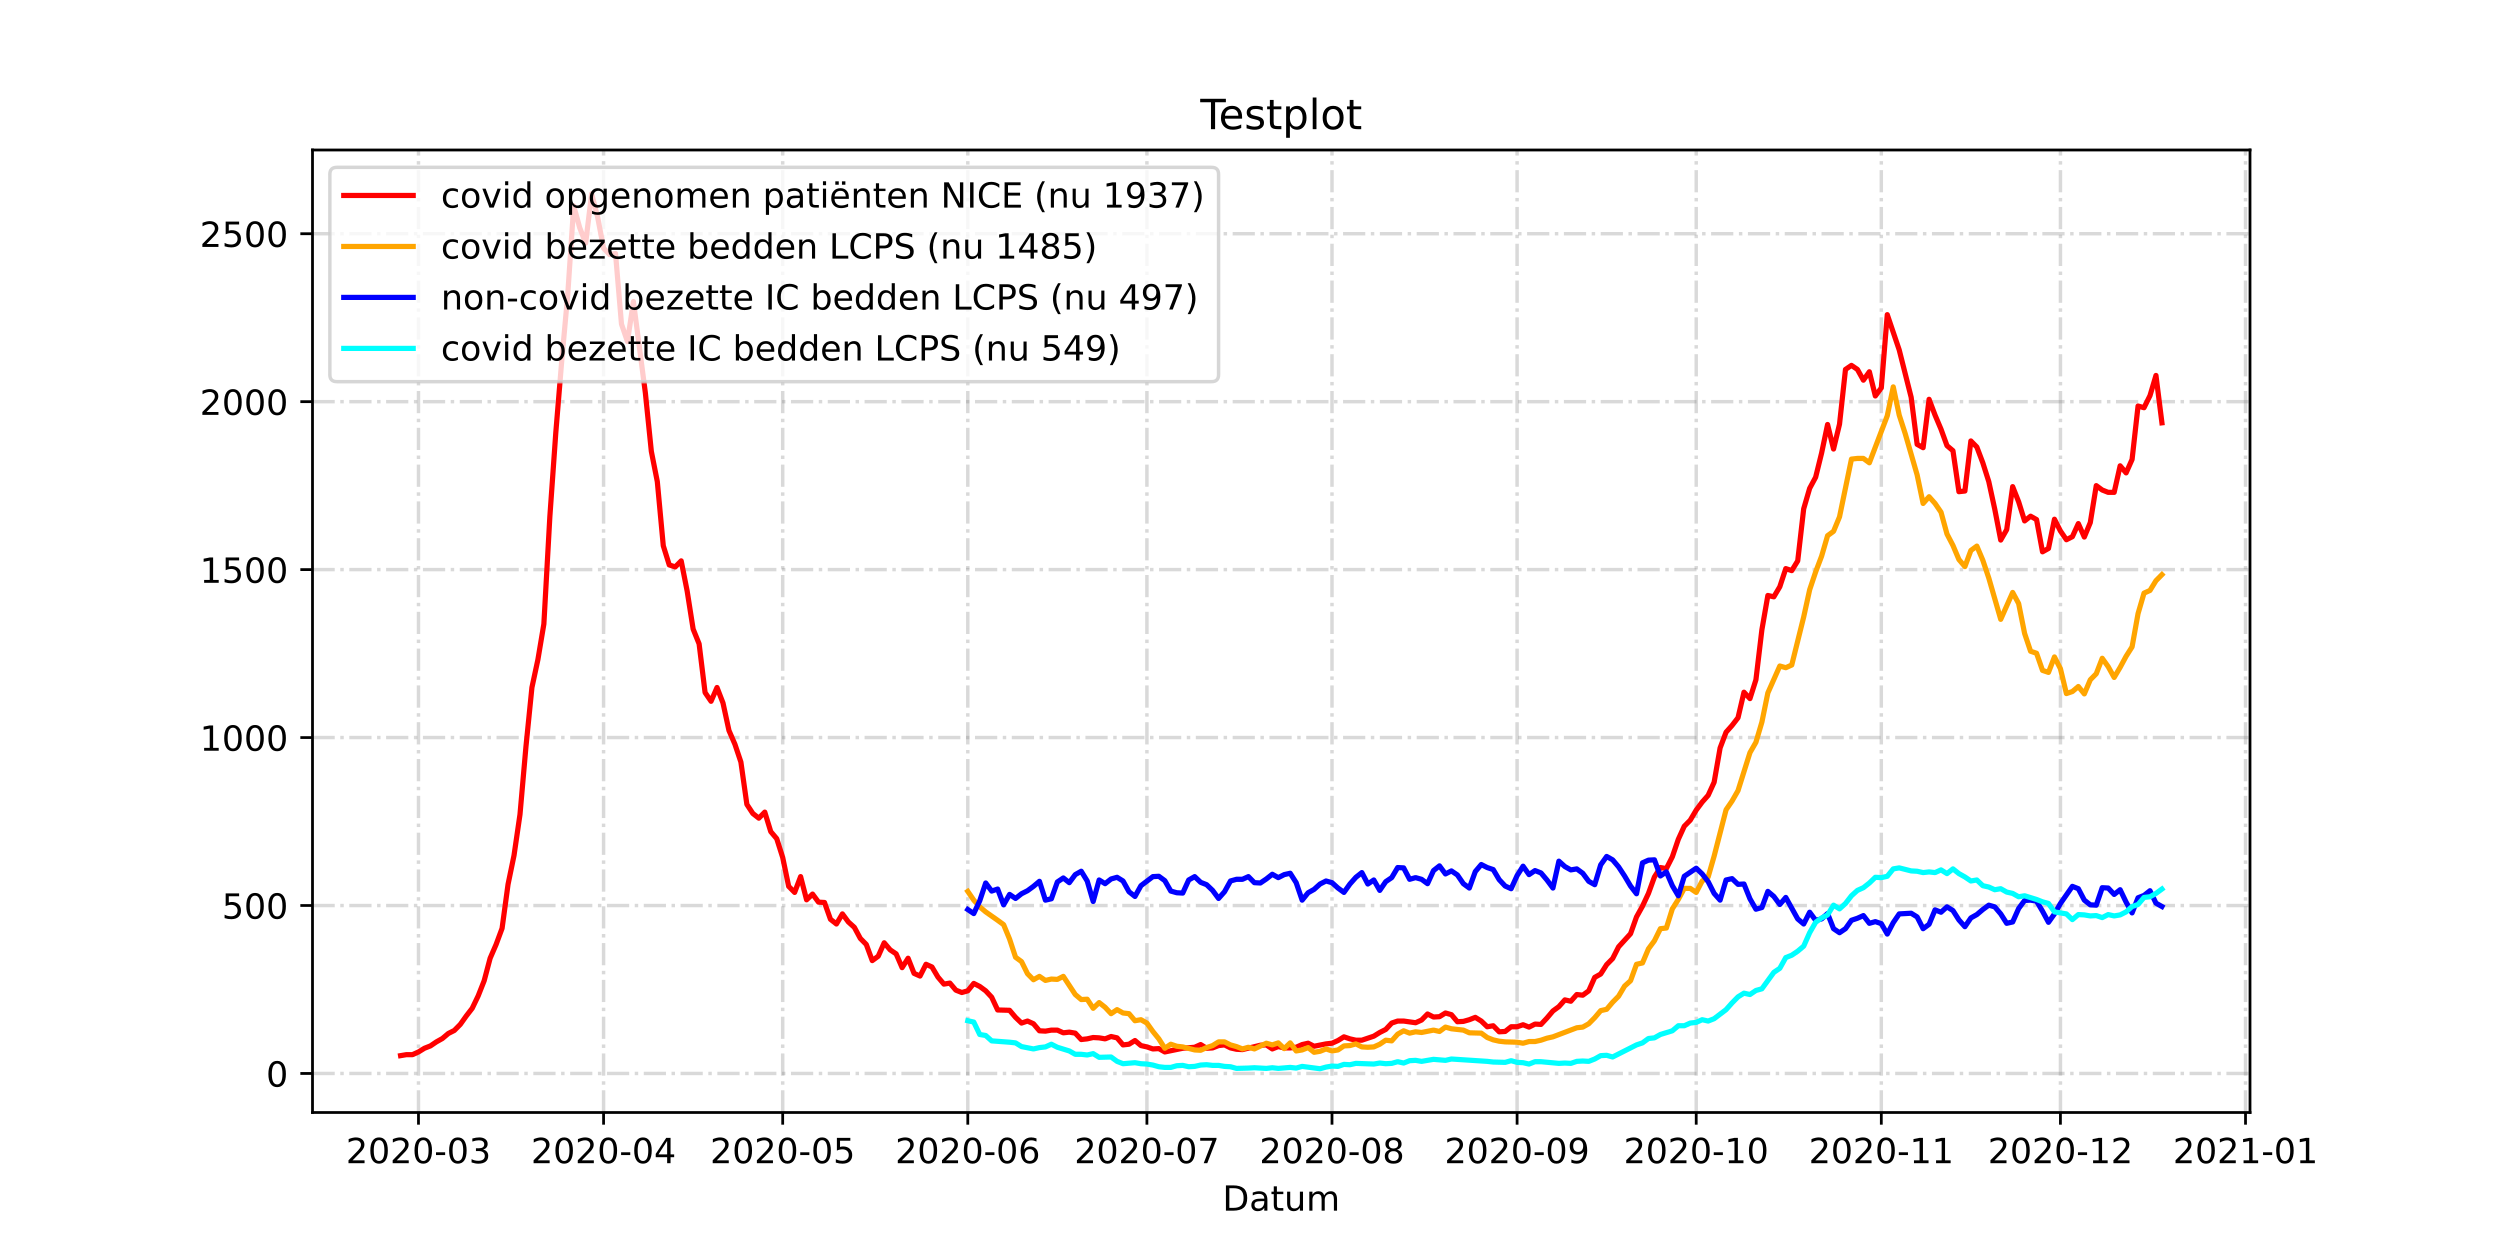 <?xml version="1.0" encoding="utf-8" standalone="no"?>
<!DOCTYPE svg PUBLIC "-//W3C//DTD SVG 1.1//EN"
  "http://www.w3.org/Graphics/SVG/1.1/DTD/svg11.dtd">
<!-- Created with matplotlib (https://matplotlib.org/) -->
<svg height="360pt" version="1.1" viewBox="0 0 720 360" width="720pt" xmlns="http://www.w3.org/2000/svg" xmlns:xlink="http://www.w3.org/1999/xlink">
 <defs>
  <style type="text/css">*{stroke-linecap:butt;stroke-linejoin:round;}</style>
 </defs>
 <g id="figure_1">
  <g id="patch_1">
   <path d="M 0 360 
L 720 360 
L 720 0 
L 0 0 
z
" style="fill:#ffffff;"/>
  </g>
  <g id="axes_1">
   <g id="patch_2">
    <path d="M 90 320.4 
L 648 320.4 
L 648 43.2 
L 90 43.2 
z
" style="fill:#ffffff;"/>
   </g>
   <g id="matplotlib.axis_1">
    <g id="xtick_1">
     <g id="line2d_1">
      <path clip-path="url(#pa14f0cd86a)" d="M 120.522 320.4 
L 120.522 43.2 
" style="fill:none;stroke:#808080;stroke-dasharray:6.4,1.6,1,1.6;stroke-dashoffset:0;stroke-opacity:0.3;"/>
     </g>
     <g id="line2d_2">
      <defs>
       <path d="M 0 0 
L 0 3.5 
" id="mc6bd5aac4c" style="stroke:#000000;stroke-width:0.8;"/>
      </defs>
      <g>
       <use style="stroke:#000000;stroke-width:0.8;" x="120.522" xlink:href="#mc6bd5aac4c" y="320.4"/>
      </g>
     </g>
     <g id="text_1">
      <!-- 2020-03 -->
      <g transform="translate(99.631 334.998)scale(0.1 -0.1)">
       <defs>
        <path d="M 19.188 8.297 
L 53.609 8.297 
L 53.609 0 
L 7.328 0 
L 7.328 8.297 
Q 12.938 14.109 22.625 23.891 
Q 32.328 33.688 34.812 36.531 
Q 39.547 41.844 41.422 45.531 
Q 43.312 49.219 43.312 52.781 
Q 43.312 58.594 39.234 62.25 
Q 35.156 65.922 28.609 65.922 
Q 23.969 65.922 18.812 64.312 
Q 13.672 62.703 7.812 59.422 
L 7.812 69.391 
Q 13.766 71.781 18.938 73 
Q 24.125 74.219 28.422 74.219 
Q 39.75 74.219 46.484 68.547 
Q 53.219 62.891 53.219 53.422 
Q 53.219 48.922 51.531 44.891 
Q 49.859 40.875 45.406 35.406 
Q 44.188 33.984 37.641 27.219 
Q 31.109 20.453 19.188 8.297 
z
" id="DejaVuSans-50"/>
        <path d="M 31.781 66.406 
Q 24.172 66.406 20.328 58.906 
Q 16.5 51.422 16.5 36.375 
Q 16.5 21.391 20.328 13.891 
Q 24.172 6.391 31.781 6.391 
Q 39.453 6.391 43.281 13.891 
Q 47.125 21.391 47.125 36.375 
Q 47.125 51.422 43.281 58.906 
Q 39.453 66.406 31.781 66.406 
z
M 31.781 74.219 
Q 44.047 74.219 50.516 64.516 
Q 56.984 54.828 56.984 36.375 
Q 56.984 17.969 50.516 8.266 
Q 44.047 -1.422 31.781 -1.422 
Q 19.531 -1.422 13.062 8.266 
Q 6.594 17.969 6.594 36.375 
Q 6.594 54.828 13.062 64.516 
Q 19.531 74.219 31.781 74.219 
z
" id="DejaVuSans-48"/>
        <path d="M 4.891 31.391 
L 31.203 31.391 
L 31.203 23.391 
L 4.891 23.391 
z
" id="DejaVuSans-45"/>
        <path d="M 40.578 39.312 
Q 47.656 37.797 51.625 33 
Q 55.609 28.219 55.609 21.188 
Q 55.609 10.406 48.188 4.484 
Q 40.766 -1.422 27.094 -1.422 
Q 22.516 -1.422 17.656 -0.516 
Q 12.797 0.391 7.625 2.203 
L 7.625 11.719 
Q 11.719 9.328 16.594 8.109 
Q 21.484 6.891 26.812 6.891 
Q 36.078 6.891 40.938 10.547 
Q 45.797 14.203 45.797 21.188 
Q 45.797 27.641 41.281 31.266 
Q 36.766 34.906 28.719 34.906 
L 20.219 34.906 
L 20.219 43.016 
L 29.109 43.016 
Q 36.375 43.016 40.234 45.922 
Q 44.094 48.828 44.094 54.297 
Q 44.094 59.906 40.109 62.906 
Q 36.141 65.922 28.719 65.922 
Q 24.656 65.922 20.016 65.031 
Q 15.375 64.156 9.812 62.312 
L 9.812 71.094 
Q 15.438 72.656 20.344 73.438 
Q 25.25 74.219 29.594 74.219 
Q 40.828 74.219 47.359 69.109 
Q 53.906 64.016 53.906 55.328 
Q 53.906 49.266 50.438 45.094 
Q 46.969 40.922 40.578 39.312 
z
" id="DejaVuSans-51"/>
       </defs>
       <use xlink:href="#DejaVuSans-50"/>
       <use x="63.623" xlink:href="#DejaVuSans-48"/>
       <use x="127.246" xlink:href="#DejaVuSans-50"/>
       <use x="190.869" xlink:href="#DejaVuSans-48"/>
       <use x="254.492" xlink:href="#DejaVuSans-45"/>
       <use x="290.576" xlink:href="#DejaVuSans-48"/>
       <use x="354.199" xlink:href="#DejaVuSans-51"/>
      </g>
     </g>
    </g>
    <g id="xtick_2">
     <g id="line2d_3">
      <path clip-path="url(#pa14f0cd86a)" d="M 173.829 320.4 
L 173.829 43.2 
" style="fill:none;stroke:#808080;stroke-dasharray:6.4,1.6,1,1.6;stroke-dashoffset:0;stroke-opacity:0.3;"/>
     </g>
     <g id="line2d_4">
      <g>
       <use style="stroke:#000000;stroke-width:0.8;" x="173.829" xlink:href="#mc6bd5aac4c" y="320.4"/>
      </g>
     </g>
     <g id="text_2">
      <!-- 2020-04 -->
      <g transform="translate(152.938 334.998)scale(0.1 -0.1)">
       <defs>
        <path d="M 37.797 64.312 
L 12.891 25.391 
L 37.797 25.391 
z
M 35.203 72.906 
L 47.609 72.906 
L 47.609 25.391 
L 58.016 25.391 
L 58.016 17.188 
L 47.609 17.188 
L 47.609 0 
L 37.797 0 
L 37.797 17.188 
L 4.891 17.188 
L 4.891 26.703 
z
" id="DejaVuSans-52"/>
       </defs>
       <use xlink:href="#DejaVuSans-50"/>
       <use x="63.623" xlink:href="#DejaVuSans-48"/>
       <use x="127.246" xlink:href="#DejaVuSans-50"/>
       <use x="190.869" xlink:href="#DejaVuSans-48"/>
       <use x="254.492" xlink:href="#DejaVuSans-45"/>
       <use x="290.576" xlink:href="#DejaVuSans-48"/>
       <use x="354.199" xlink:href="#DejaVuSans-52"/>
      </g>
     </g>
    </g>
    <g id="xtick_3">
     <g id="line2d_5">
      <path clip-path="url(#pa14f0cd86a)" d="M 225.416 320.4 
L 225.416 43.2 
" style="fill:none;stroke:#808080;stroke-dasharray:6.4,1.6,1,1.6;stroke-dashoffset:0;stroke-opacity:0.3;"/>
     </g>
     <g id="line2d_6">
      <g>
       <use style="stroke:#000000;stroke-width:0.8;" x="225.416" xlink:href="#mc6bd5aac4c" y="320.4"/>
      </g>
     </g>
     <g id="text_3">
      <!-- 2020-05 -->
      <g transform="translate(204.525 334.998)scale(0.1 -0.1)">
       <defs>
        <path d="M 10.797 72.906 
L 49.516 72.906 
L 49.516 64.594 
L 19.828 64.594 
L 19.828 46.734 
Q 21.969 47.469 24.109 47.828 
Q 26.266 48.188 28.422 48.188 
Q 40.625 48.188 47.75 41.5 
Q 54.891 34.812 54.891 23.391 
Q 54.891 11.625 47.562 5.094 
Q 40.234 -1.422 26.906 -1.422 
Q 22.312 -1.422 17.547 -0.641 
Q 12.797 0.141 7.719 1.703 
L 7.719 11.625 
Q 12.109 9.234 16.797 8.062 
Q 21.484 6.891 26.703 6.891 
Q 35.156 6.891 40.078 11.328 
Q 45.016 15.766 45.016 23.391 
Q 45.016 31 40.078 35.438 
Q 35.156 39.891 26.703 39.891 
Q 22.75 39.891 18.812 39.016 
Q 14.891 38.141 10.797 36.281 
z
" id="DejaVuSans-53"/>
       </defs>
       <use xlink:href="#DejaVuSans-50"/>
       <use x="63.623" xlink:href="#DejaVuSans-48"/>
       <use x="127.246" xlink:href="#DejaVuSans-50"/>
       <use x="190.869" xlink:href="#DejaVuSans-48"/>
       <use x="254.492" xlink:href="#DejaVuSans-45"/>
       <use x="290.576" xlink:href="#DejaVuSans-48"/>
       <use x="354.199" xlink:href="#DejaVuSans-53"/>
      </g>
     </g>
    </g>
    <g id="xtick_4">
     <g id="line2d_7">
      <path clip-path="url(#pa14f0cd86a)" d="M 278.723 320.4 
L 278.723 43.2 
" style="fill:none;stroke:#808080;stroke-dasharray:6.4,1.6,1,1.6;stroke-dashoffset:0;stroke-opacity:0.3;"/>
     </g>
     <g id="line2d_8">
      <g>
       <use style="stroke:#000000;stroke-width:0.8;" x="278.723" xlink:href="#mc6bd5aac4c" y="320.4"/>
      </g>
     </g>
     <g id="text_4">
      <!-- 2020-06 -->
      <g transform="translate(257.831 334.998)scale(0.1 -0.1)">
       <defs>
        <path d="M 33.016 40.375 
Q 26.375 40.375 22.484 35.828 
Q 18.609 31.297 18.609 23.391 
Q 18.609 15.531 22.484 10.953 
Q 26.375 6.391 33.016 6.391 
Q 39.656 6.391 43.531 10.953 
Q 47.406 15.531 47.406 23.391 
Q 47.406 31.297 43.531 35.828 
Q 39.656 40.375 33.016 40.375 
z
M 52.594 71.297 
L 52.594 62.312 
Q 48.875 64.062 45.094 64.984 
Q 41.312 65.922 37.594 65.922 
Q 27.828 65.922 22.672 59.328 
Q 17.531 52.734 16.797 39.406 
Q 19.672 43.656 24.016 45.922 
Q 28.375 48.188 33.594 48.188 
Q 44.578 48.188 50.953 41.516 
Q 57.328 34.859 57.328 23.391 
Q 57.328 12.156 50.688 5.359 
Q 44.047 -1.422 33.016 -1.422 
Q 20.359 -1.422 13.672 8.266 
Q 6.984 17.969 6.984 36.375 
Q 6.984 53.656 15.188 63.938 
Q 23.391 74.219 37.203 74.219 
Q 40.922 74.219 44.703 73.484 
Q 48.484 72.75 52.594 71.297 
z
" id="DejaVuSans-54"/>
       </defs>
       <use xlink:href="#DejaVuSans-50"/>
       <use x="63.623" xlink:href="#DejaVuSans-48"/>
       <use x="127.246" xlink:href="#DejaVuSans-50"/>
       <use x="190.869" xlink:href="#DejaVuSans-48"/>
       <use x="254.492" xlink:href="#DejaVuSans-45"/>
       <use x="290.576" xlink:href="#DejaVuSans-48"/>
       <use x="354.199" xlink:href="#DejaVuSans-54"/>
      </g>
     </g>
    </g>
    <g id="xtick_5">
     <g id="line2d_9">
      <path clip-path="url(#pa14f0cd86a)" d="M 330.31 320.4 
L 330.31 43.2 
" style="fill:none;stroke:#808080;stroke-dasharray:6.4,1.6,1,1.6;stroke-dashoffset:0;stroke-opacity:0.3;"/>
     </g>
     <g id="line2d_10">
      <g>
       <use style="stroke:#000000;stroke-width:0.8;" x="330.31" xlink:href="#mc6bd5aac4c" y="320.4"/>
      </g>
     </g>
     <g id="text_5">
      <!-- 2020-07 -->
      <g transform="translate(309.418 334.998)scale(0.1 -0.1)">
       <defs>
        <path d="M 8.203 72.906 
L 55.078 72.906 
L 55.078 68.703 
L 28.609 0 
L 18.312 0 
L 43.219 64.594 
L 8.203 64.594 
z
" id="DejaVuSans-55"/>
       </defs>
       <use xlink:href="#DejaVuSans-50"/>
       <use x="63.623" xlink:href="#DejaVuSans-48"/>
       <use x="127.246" xlink:href="#DejaVuSans-50"/>
       <use x="190.869" xlink:href="#DejaVuSans-48"/>
       <use x="254.492" xlink:href="#DejaVuSans-45"/>
       <use x="290.576" xlink:href="#DejaVuSans-48"/>
       <use x="354.199" xlink:href="#DejaVuSans-55"/>
      </g>
     </g>
    </g>
    <g id="xtick_6">
     <g id="line2d_11">
      <path clip-path="url(#pa14f0cd86a)" d="M 383.616 320.4 
L 383.616 43.2 
" style="fill:none;stroke:#808080;stroke-dasharray:6.4,1.6,1,1.6;stroke-dashoffset:0;stroke-opacity:0.3;"/>
     </g>
     <g id="line2d_12">
      <g>
       <use style="stroke:#000000;stroke-width:0.8;" x="383.616" xlink:href="#mc6bd5aac4c" y="320.4"/>
      </g>
     </g>
     <g id="text_6">
      <!-- 2020-08 -->
      <g transform="translate(362.725 334.998)scale(0.1 -0.1)">
       <defs>
        <path d="M 31.781 34.625 
Q 24.75 34.625 20.719 30.859 
Q 16.703 27.094 16.703 20.516 
Q 16.703 13.922 20.719 10.156 
Q 24.75 6.391 31.781 6.391 
Q 38.812 6.391 42.859 10.172 
Q 46.922 13.969 46.922 20.516 
Q 46.922 27.094 42.891 30.859 
Q 38.875 34.625 31.781 34.625 
z
M 21.922 38.812 
Q 15.578 40.375 12.031 44.719 
Q 8.5 49.078 8.5 55.328 
Q 8.5 64.062 14.719 69.141 
Q 20.953 74.219 31.781 74.219 
Q 42.672 74.219 48.875 69.141 
Q 55.078 64.062 55.078 55.328 
Q 55.078 49.078 51.531 44.719 
Q 48 40.375 41.703 38.812 
Q 48.828 37.156 52.797 32.312 
Q 56.781 27.484 56.781 20.516 
Q 56.781 9.906 50.312 4.234 
Q 43.844 -1.422 31.781 -1.422 
Q 19.734 -1.422 13.25 4.234 
Q 6.781 9.906 6.781 20.516 
Q 6.781 27.484 10.781 32.312 
Q 14.797 37.156 21.922 38.812 
z
M 18.312 54.391 
Q 18.312 48.734 21.844 45.562 
Q 25.391 42.391 31.781 42.391 
Q 38.141 42.391 41.719 45.562 
Q 45.312 48.734 45.312 54.391 
Q 45.312 60.062 41.719 63.234 
Q 38.141 66.406 31.781 66.406 
Q 25.391 66.406 21.844 63.234 
Q 18.312 60.062 18.312 54.391 
z
" id="DejaVuSans-56"/>
       </defs>
       <use xlink:href="#DejaVuSans-50"/>
       <use x="63.623" xlink:href="#DejaVuSans-48"/>
       <use x="127.246" xlink:href="#DejaVuSans-50"/>
       <use x="190.869" xlink:href="#DejaVuSans-48"/>
       <use x="254.492" xlink:href="#DejaVuSans-45"/>
       <use x="290.576" xlink:href="#DejaVuSans-48"/>
       <use x="354.199" xlink:href="#DejaVuSans-56"/>
      </g>
     </g>
    </g>
    <g id="xtick_7">
     <g id="line2d_13">
      <path clip-path="url(#pa14f0cd86a)" d="M 436.923 320.4 
L 436.923 43.2 
" style="fill:none;stroke:#808080;stroke-dasharray:6.4,1.6,1,1.6;stroke-dashoffset:0;stroke-opacity:0.3;"/>
     </g>
     <g id="line2d_14">
      <g>
       <use style="stroke:#000000;stroke-width:0.8;" x="436.923" xlink:href="#mc6bd5aac4c" y="320.4"/>
      </g>
     </g>
     <g id="text_7">
      <!-- 2020-09 -->
      <g transform="translate(416.032 334.998)scale(0.1 -0.1)">
       <defs>
        <path d="M 10.984 1.516 
L 10.984 10.5 
Q 14.703 8.734 18.5 7.812 
Q 22.312 6.891 25.984 6.891 
Q 35.75 6.891 40.891 13.453 
Q 46.047 20.016 46.781 33.406 
Q 43.953 29.203 39.594 26.953 
Q 35.25 24.703 29.984 24.703 
Q 19.047 24.703 12.672 31.312 
Q 6.297 37.938 6.297 49.422 
Q 6.297 60.641 12.938 67.422 
Q 19.578 74.219 30.609 74.219 
Q 43.266 74.219 49.922 64.516 
Q 56.594 54.828 56.594 36.375 
Q 56.594 19.141 48.406 8.859 
Q 40.234 -1.422 26.422 -1.422 
Q 22.703 -1.422 18.891 -0.688 
Q 15.094 0.047 10.984 1.516 
z
M 30.609 32.422 
Q 37.25 32.422 41.125 36.953 
Q 45.016 41.5 45.016 49.422 
Q 45.016 57.281 41.125 61.844 
Q 37.25 66.406 30.609 66.406 
Q 23.969 66.406 20.094 61.844 
Q 16.219 57.281 16.219 49.422 
Q 16.219 41.5 20.094 36.953 
Q 23.969 32.422 30.609 32.422 
z
" id="DejaVuSans-57"/>
       </defs>
       <use xlink:href="#DejaVuSans-50"/>
       <use x="63.623" xlink:href="#DejaVuSans-48"/>
       <use x="127.246" xlink:href="#DejaVuSans-50"/>
       <use x="190.869" xlink:href="#DejaVuSans-48"/>
       <use x="254.492" xlink:href="#DejaVuSans-45"/>
       <use x="290.576" xlink:href="#DejaVuSans-48"/>
       <use x="354.199" xlink:href="#DejaVuSans-57"/>
      </g>
     </g>
    </g>
    <g id="xtick_8">
     <g id="line2d_15">
      <path clip-path="url(#pa14f0cd86a)" d="M 488.51 320.4 
L 488.51 43.2 
" style="fill:none;stroke:#808080;stroke-dasharray:6.4,1.6,1,1.6;stroke-dashoffset:0;stroke-opacity:0.3;"/>
     </g>
     <g id="line2d_16">
      <g>
       <use style="stroke:#000000;stroke-width:0.8;" x="488.51" xlink:href="#mc6bd5aac4c" y="320.4"/>
      </g>
     </g>
     <g id="text_8">
      <!-- 2020-10 -->
      <g transform="translate(467.619 334.998)scale(0.1 -0.1)">
       <defs>
        <path d="M 12.406 8.297 
L 28.516 8.297 
L 28.516 63.922 
L 10.984 60.406 
L 10.984 69.391 
L 28.422 72.906 
L 38.281 72.906 
L 38.281 8.297 
L 54.391 8.297 
L 54.391 0 
L 12.406 0 
z
" id="DejaVuSans-49"/>
       </defs>
       <use xlink:href="#DejaVuSans-50"/>
       <use x="63.623" xlink:href="#DejaVuSans-48"/>
       <use x="127.246" xlink:href="#DejaVuSans-50"/>
       <use x="190.869" xlink:href="#DejaVuSans-48"/>
       <use x="254.492" xlink:href="#DejaVuSans-45"/>
       <use x="290.576" xlink:href="#DejaVuSans-49"/>
       <use x="354.199" xlink:href="#DejaVuSans-48"/>
      </g>
     </g>
    </g>
    <g id="xtick_9">
     <g id="line2d_17">
      <path clip-path="url(#pa14f0cd86a)" d="M 541.817 320.4 
L 541.817 43.2 
" style="fill:none;stroke:#808080;stroke-dasharray:6.4,1.6,1,1.6;stroke-dashoffset:0;stroke-opacity:0.3;"/>
     </g>
     <g id="line2d_18">
      <g>
       <use style="stroke:#000000;stroke-width:0.8;" x="541.817" xlink:href="#mc6bd5aac4c" y="320.4"/>
      </g>
     </g>
     <g id="text_9">
      <!-- 2020-11 -->
      <g transform="translate(520.925 334.998)scale(0.1 -0.1)">
       <use xlink:href="#DejaVuSans-50"/>
       <use x="63.623" xlink:href="#DejaVuSans-48"/>
       <use x="127.246" xlink:href="#DejaVuSans-50"/>
       <use x="190.869" xlink:href="#DejaVuSans-48"/>
       <use x="254.492" xlink:href="#DejaVuSans-45"/>
       <use x="290.576" xlink:href="#DejaVuSans-49"/>
       <use x="354.199" xlink:href="#DejaVuSans-49"/>
      </g>
     </g>
    </g>
    <g id="xtick_10">
     <g id="line2d_19">
      <path clip-path="url(#pa14f0cd86a)" d="M 593.404 320.4 
L 593.404 43.2 
" style="fill:none;stroke:#808080;stroke-dasharray:6.4,1.6,1,1.6;stroke-dashoffset:0;stroke-opacity:0.3;"/>
     </g>
     <g id="line2d_20">
      <g>
       <use style="stroke:#000000;stroke-width:0.8;" x="593.404" xlink:href="#mc6bd5aac4c" y="320.4"/>
      </g>
     </g>
     <g id="text_10">
      <!-- 2020-12 -->
      <g transform="translate(572.512 334.998)scale(0.1 -0.1)">
       <use xlink:href="#DejaVuSans-50"/>
       <use x="63.623" xlink:href="#DejaVuSans-48"/>
       <use x="127.246" xlink:href="#DejaVuSans-50"/>
       <use x="190.869" xlink:href="#DejaVuSans-48"/>
       <use x="254.492" xlink:href="#DejaVuSans-45"/>
       <use x="290.576" xlink:href="#DejaVuSans-49"/>
       <use x="354.199" xlink:href="#DejaVuSans-50"/>
      </g>
     </g>
    </g>
    <g id="xtick_11">
     <g id="line2d_21">
      <path clip-path="url(#pa14f0cd86a)" d="M 646.71 320.4 
L 646.71 43.2 
" style="fill:none;stroke:#808080;stroke-dasharray:6.4,1.6,1,1.6;stroke-dashoffset:0;stroke-opacity:0.3;"/>
     </g>
     <g id="line2d_22">
      <g>
       <use style="stroke:#000000;stroke-width:0.8;" x="646.71" xlink:href="#mc6bd5aac4c" y="320.4"/>
      </g>
     </g>
     <g id="text_11">
      <!-- 2021-01 -->
      <g transform="translate(625.819 334.998)scale(0.1 -0.1)">
       <use xlink:href="#DejaVuSans-50"/>
       <use x="63.623" xlink:href="#DejaVuSans-48"/>
       <use x="127.246" xlink:href="#DejaVuSans-50"/>
       <use x="190.869" xlink:href="#DejaVuSans-49"/>
       <use x="254.492" xlink:href="#DejaVuSans-45"/>
       <use x="290.576" xlink:href="#DejaVuSans-48"/>
       <use x="354.199" xlink:href="#DejaVuSans-49"/>
      </g>
     </g>
    </g>
    <g id="text_12">
     <!-- Datum -->
     <g transform="translate(352.087 348.677)scale(0.1 -0.1)">
      <defs>
       <path d="M 19.672 64.797 
L 19.672 8.109 
L 31.594 8.109 
Q 46.688 8.109 53.688 14.938 
Q 60.688 21.781 60.688 36.531 
Q 60.688 51.172 53.688 57.984 
Q 46.688 64.797 31.594 64.797 
z
M 9.812 72.906 
L 30.078 72.906 
Q 51.266 72.906 61.172 64.094 
Q 71.094 55.281 71.094 36.531 
Q 71.094 17.672 61.125 8.828 
Q 51.172 0 30.078 0 
L 9.812 0 
z
" id="DejaVuSans-68"/>
       <path d="M 34.281 27.484 
Q 23.391 27.484 19.188 25 
Q 14.984 22.516 14.984 16.5 
Q 14.984 11.719 18.141 8.906 
Q 21.297 6.109 26.703 6.109 
Q 34.188 6.109 38.703 11.406 
Q 43.219 16.703 43.219 25.484 
L 43.219 27.484 
z
M 52.203 31.203 
L 52.203 0 
L 43.219 0 
L 43.219 8.297 
Q 40.141 3.328 35.547 0.953 
Q 30.953 -1.422 24.312 -1.422 
Q 15.922 -1.422 10.953 3.297 
Q 6 8.016 6 15.922 
Q 6 25.141 12.172 29.828 
Q 18.359 34.516 30.609 34.516 
L 43.219 34.516 
L 43.219 35.406 
Q 43.219 41.609 39.141 45 
Q 35.062 48.391 27.688 48.391 
Q 23 48.391 18.547 47.266 
Q 14.109 46.141 10.016 43.891 
L 10.016 52.203 
Q 14.938 54.109 19.578 55.047 
Q 24.219 56 28.609 56 
Q 40.484 56 46.344 49.844 
Q 52.203 43.703 52.203 31.203 
z
" id="DejaVuSans-97"/>
       <path d="M 18.312 70.219 
L 18.312 54.688 
L 36.812 54.688 
L 36.812 47.703 
L 18.312 47.703 
L 18.312 18.016 
Q 18.312 11.328 20.141 9.422 
Q 21.969 7.516 27.594 7.516 
L 36.812 7.516 
L 36.812 0 
L 27.594 0 
Q 17.188 0 13.234 3.875 
Q 9.281 7.766 9.281 18.016 
L 9.281 47.703 
L 2.688 47.703 
L 2.688 54.688 
L 9.281 54.688 
L 9.281 70.219 
z
" id="DejaVuSans-116"/>
       <path d="M 8.5 21.578 
L 8.5 54.688 
L 17.484 54.688 
L 17.484 21.922 
Q 17.484 14.156 20.5 10.266 
Q 23.531 6.391 29.594 6.391 
Q 36.859 6.391 41.078 11.031 
Q 45.312 15.672 45.312 23.688 
L 45.312 54.688 
L 54.297 54.688 
L 54.297 0 
L 45.312 0 
L 45.312 8.406 
Q 42.047 3.422 37.719 1 
Q 33.406 -1.422 27.688 -1.422 
Q 18.266 -1.422 13.375 4.438 
Q 8.5 10.297 8.5 21.578 
z
M 31.109 56 
z
" id="DejaVuSans-117"/>
       <path d="M 52 44.188 
Q 55.375 50.25 60.062 53.125 
Q 64.75 56 71.094 56 
Q 79.641 56 84.281 50.016 
Q 88.922 44.047 88.922 33.016 
L 88.922 0 
L 79.891 0 
L 79.891 32.719 
Q 79.891 40.578 77.094 44.375 
Q 74.312 48.188 68.609 48.188 
Q 61.625 48.188 57.562 43.547 
Q 53.516 38.922 53.516 30.906 
L 53.516 0 
L 44.484 0 
L 44.484 32.719 
Q 44.484 40.625 41.703 44.406 
Q 38.922 48.188 33.109 48.188 
Q 26.219 48.188 22.156 43.531 
Q 18.109 38.875 18.109 30.906 
L 18.109 0 
L 9.078 0 
L 9.078 54.688 
L 18.109 54.688 
L 18.109 46.188 
Q 21.188 51.219 25.484 53.609 
Q 29.781 56 35.688 56 
Q 41.656 56 45.828 52.969 
Q 50 49.953 52 44.188 
z
" id="DejaVuSans-109"/>
      </defs>
      <use xlink:href="#DejaVuSans-68"/>
      <use x="77.002" xlink:href="#DejaVuSans-97"/>
      <use x="138.281" xlink:href="#DejaVuSans-116"/>
      <use x="177.49" xlink:href="#DejaVuSans-117"/>
      <use x="240.869" xlink:href="#DejaVuSans-109"/>
     </g>
    </g>
   </g>
   <g id="matplotlib.axis_2">
    <g id="ytick_1">
     <g id="line2d_23">
      <path clip-path="url(#pa14f0cd86a)" d="M 90 309.154 
L 648 309.154 
" style="fill:none;stroke:#808080;stroke-dasharray:6.4,1.6,1,1.6;stroke-dashoffset:0;stroke-opacity:0.3;"/>
     </g>
     <g id="line2d_24">
      <defs>
       <path d="M 0 0 
L -3.5 0 
" id="me5ff1dfc1a" style="stroke:#000000;stroke-width:0.8;"/>
      </defs>
      <g>
       <use style="stroke:#000000;stroke-width:0.8;" x="90" xlink:href="#me5ff1dfc1a" y="309.154"/>
      </g>
     </g>
     <g id="text_13">
      <!-- 0 -->
      <g transform="translate(76.638 312.954)scale(0.1 -0.1)">
       <use xlink:href="#DejaVuSans-48"/>
      </g>
     </g>
    </g>
    <g id="ytick_2">
     <g id="line2d_25">
      <path clip-path="url(#pa14f0cd86a)" d="M 90 260.786 
L 648 260.786 
" style="fill:none;stroke:#808080;stroke-dasharray:6.4,1.6,1,1.6;stroke-dashoffset:0;stroke-opacity:0.3;"/>
     </g>
     <g id="line2d_26">
      <g>
       <use style="stroke:#000000;stroke-width:0.8;" x="90" xlink:href="#me5ff1dfc1a" y="260.786"/>
      </g>
     </g>
     <g id="text_14">
      <!-- 500 -->
      <g transform="translate(63.913 264.585)scale(0.1 -0.1)">
       <use xlink:href="#DejaVuSans-53"/>
       <use x="63.623" xlink:href="#DejaVuSans-48"/>
       <use x="127.246" xlink:href="#DejaVuSans-48"/>
      </g>
     </g>
    </g>
    <g id="ytick_3">
     <g id="line2d_27">
      <path clip-path="url(#pa14f0cd86a)" d="M 90 212.417 
L 648 212.417 
" style="fill:none;stroke:#808080;stroke-dasharray:6.4,1.6,1,1.6;stroke-dashoffset:0;stroke-opacity:0.3;"/>
     </g>
     <g id="line2d_28">
      <g>
       <use style="stroke:#000000;stroke-width:0.8;" x="90" xlink:href="#me5ff1dfc1a" y="212.417"/>
      </g>
     </g>
     <g id="text_15">
      <!-- 1000 -->
      <g transform="translate(57.55 216.216)scale(0.1 -0.1)">
       <use xlink:href="#DejaVuSans-49"/>
       <use x="63.623" xlink:href="#DejaVuSans-48"/>
       <use x="127.246" xlink:href="#DejaVuSans-48"/>
       <use x="190.869" xlink:href="#DejaVuSans-48"/>
      </g>
     </g>
    </g>
    <g id="ytick_4">
     <g id="line2d_29">
      <path clip-path="url(#pa14f0cd86a)" d="M 90 164.049 
L 648 164.049 
" style="fill:none;stroke:#808080;stroke-dasharray:6.4,1.6,1,1.6;stroke-dashoffset:0;stroke-opacity:0.3;"/>
     </g>
     <g id="line2d_30">
      <g>
       <use style="stroke:#000000;stroke-width:0.8;" x="90" xlink:href="#me5ff1dfc1a" y="164.049"/>
      </g>
     </g>
     <g id="text_16">
      <!-- 1500 -->
      <g transform="translate(57.55 167.848)scale(0.1 -0.1)">
       <use xlink:href="#DejaVuSans-49"/>
       <use x="63.623" xlink:href="#DejaVuSans-53"/>
       <use x="127.246" xlink:href="#DejaVuSans-48"/>
       <use x="190.869" xlink:href="#DejaVuSans-48"/>
      </g>
     </g>
    </g>
    <g id="ytick_5">
     <g id="line2d_31">
      <path clip-path="url(#pa14f0cd86a)" d="M 90 115.68 
L 648 115.68 
" style="fill:none;stroke:#808080;stroke-dasharray:6.4,1.6,1,1.6;stroke-dashoffset:0;stroke-opacity:0.3;"/>
     </g>
     <g id="line2d_32">
      <g>
       <use style="stroke:#000000;stroke-width:0.8;" x="90" xlink:href="#me5ff1dfc1a" y="115.68"/>
      </g>
     </g>
     <g id="text_17">
      <!-- 2000 -->
      <g transform="translate(57.55 119.479)scale(0.1 -0.1)">
       <use xlink:href="#DejaVuSans-50"/>
       <use x="63.623" xlink:href="#DejaVuSans-48"/>
       <use x="127.246" xlink:href="#DejaVuSans-48"/>
       <use x="190.869" xlink:href="#DejaVuSans-48"/>
      </g>
     </g>
    </g>
    <g id="ytick_6">
     <g id="line2d_33">
      <path clip-path="url(#pa14f0cd86a)" d="M 90 67.312 
L 648 67.312 
" style="fill:none;stroke:#808080;stroke-dasharray:6.4,1.6,1,1.6;stroke-dashoffset:0;stroke-opacity:0.3;"/>
     </g>
     <g id="line2d_34">
      <g>
       <use style="stroke:#000000;stroke-width:0.8;" x="90" xlink:href="#me5ff1dfc1a" y="67.312"/>
      </g>
     </g>
     <g id="text_18">
      <!-- 2500 -->
      <g transform="translate(57.55 71.111)scale(0.1 -0.1)">
       <use xlink:href="#DejaVuSans-50"/>
       <use x="63.623" xlink:href="#DejaVuSans-53"/>
       <use x="127.246" xlink:href="#DejaVuSans-48"/>
       <use x="190.869" xlink:href="#DejaVuSans-48"/>
      </g>
     </g>
    </g>
   </g>
   <g id="line2d_35">
    <path clip-path="url(#pa14f0cd86a)" d="M 115.364 304.027 
L 117.083 303.737 
L 118.803 303.737 
L 120.522 302.963 
L 122.242 301.899 
L 123.961 301.222 
L 125.681 300.061 
L 127.401 299.094 
L 129.12 297.643 
L 130.84 296.772 
L 132.559 295.031 
L 134.279 292.612 
L 135.998 290.387 
L 137.718 286.808 
L 139.438 282.455 
L 141.157 275.974 
L 142.877 272.007 
L 144.596 267.364 
L 146.316 254.691 
L 148.035 246.372 
L 149.755 234.57 
L 151.475 215.029 
L 153.194 198.003 
L 154.914 189.974 
L 156.633 179.72 
L 158.353 148.861 
L 160.072 124.58 
L 161.792 103.782 
L 163.512 84.821 
L 165.231 59.283 
L 166.951 65.57 
L 168.67 70.02 
L 170.39 55.8 
L 172.109 62.475 
L 173.829 71.471 
L 175.549 73.309 
L 177.268 73.019 
L 178.988 93.334 
L 180.707 98.364 
L 182.427 86.853 
L 185.866 113.165 
L 187.586 129.997 
L 189.305 138.704 
L 191.025 157.18 
L 192.744 162.694 
L 194.464 163.275 
L 196.183 161.534 
L 197.903 170.24 
L 199.622 181.171 
L 201.342 185.428 
L 203.062 199.455 
L 204.781 201.97 
L 206.501 198.003 
L 208.22 202.453 
L 209.94 210.386 
L 211.659 214.352 
L 213.379 219.479 
L 215.099 231.668 
L 216.818 234.28 
L 218.538 235.634 
L 220.257 233.893 
L 221.977 239.504 
L 223.696 241.535 
L 225.416 246.952 
L 227.136 255.272 
L 228.855 257.013 
L 230.575 252.466 
L 232.294 259.141 
L 234.014 257.497 
L 235.733 259.818 
L 237.453 259.915 
L 239.173 264.752 
L 240.892 266.106 
L 242.612 263.204 
L 244.331 265.526 
L 246.051 267.074 
L 247.77 270.266 
L 249.49 272.007 
L 251.21 276.651 
L 252.929 275.393 
L 254.649 271.524 
L 256.368 273.555 
L 258.088 274.716 
L 259.807 278.682 
L 261.527 275.974 
L 263.247 280.327 
L 264.966 281.101 
L 266.686 277.715 
L 268.405 278.489 
L 270.125 281.391 
L 271.844 283.422 
L 273.564 283.132 
L 275.284 285.164 
L 277.003 285.841 
L 278.723 285.357 
L 280.442 283.229 
L 282.162 284.099 
L 283.881 285.357 
L 285.601 287.195 
L 287.32 290.871 
L 290.76 290.968 
L 292.479 292.999 
L 294.199 294.644 
L 295.918 294.063 
L 297.638 294.837 
L 299.357 296.869 
L 301.077 296.965 
L 302.797 296.675 
L 304.516 296.675 
L 306.236 297.449 
L 307.955 297.256 
L 309.675 297.546 
L 311.394 299.384 
L 313.114 299.19 
L 314.834 298.803 
L 316.553 298.9 
L 318.273 299.19 
L 319.992 298.513 
L 321.712 298.9 
L 323.431 300.932 
L 325.151 300.738 
L 326.871 299.674 
L 328.59 301.125 
L 330.31 301.512 
L 332.029 302.093 
L 333.749 301.996 
L 335.468 302.963 
L 340.627 301.899 
L 344.066 301.609 
L 345.786 300.835 
L 347.505 301.899 
L 349.225 301.802 
L 350.945 301.125 
L 352.664 300.932 
L 354.384 301.802 
L 356.103 302.189 
L 357.823 302.286 
L 362.982 301.028 
L 364.701 300.932 
L 366.421 302.093 
L 368.14 301.415 
L 369.86 301.802 
L 371.579 301.802 
L 373.299 301.609 
L 375.018 300.835 
L 376.738 300.448 
L 378.458 301.319 
L 381.897 300.641 
L 383.616 300.448 
L 385.336 299.674 
L 387.055 298.61 
L 388.775 299.19 
L 390.495 299.577 
L 392.214 299.577 
L 395.653 298.417 
L 397.373 297.352 
L 399.092 296.482 
L 400.812 294.644 
L 402.532 294.063 
L 404.251 294.063 
L 407.69 294.547 
L 409.41 293.773 
L 411.129 292.032 
L 412.849 292.902 
L 414.569 292.806 
L 416.288 291.742 
L 418.008 292.225 
L 419.727 294.257 
L 421.447 294.16 
L 423.166 293.676 
L 424.886 292.999 
L 426.606 294.063 
L 428.325 295.708 
L 430.045 295.418 
L 431.764 297.159 
L 433.484 297.062 
L 435.203 295.708 
L 436.923 295.708 
L 438.643 295.127 
L 440.362 295.805 
L 442.082 294.934 
L 443.801 295.031 
L 445.521 293.193 
L 447.24 291.161 
L 448.96 289.904 
L 450.68 287.969 
L 452.399 288.356 
L 454.119 286.421 
L 455.838 286.615 
L 457.558 285.357 
L 459.277 281.488 
L 460.997 280.52 
L 462.716 277.812 
L 464.436 276.07 
L 466.156 272.684 
L 469.595 268.912 
L 471.314 264.075 
L 473.034 260.979 
L 474.753 257.303 
L 476.473 252.563 
L 478.193 249.855 
L 479.912 250.145 
L 481.632 246.759 
L 483.351 241.729 
L 485.071 237.956 
L 486.79 236.215 
L 488.51 233.312 
L 490.23 230.991 
L 491.949 229.056 
L 493.669 225.283 
L 495.388 215.416 
L 497.108 210.869 
L 498.827 208.935 
L 500.547 206.71 
L 502.267 199.358 
L 503.986 201.196 
L 505.706 195.779 
L 507.425 181.365 
L 509.145 171.498 
L 510.864 171.884 
L 512.584 168.982 
L 514.304 163.759 
L 516.023 164.339 
L 517.743 161.534 
L 519.462 146.539 
L 521.182 140.638 
L 522.901 137.446 
L 524.621 130.481 
L 526.341 122.258 
L 528.06 129.32 
L 529.78 122.162 
L 531.499 106.393 
L 533.219 105.233 
L 534.938 106.393 
L 536.658 109.489 
L 538.378 107.071 
L 540.097 114.036 
L 541.817 111.714 
L 543.536 90.625 
L 546.975 100.783 
L 550.414 114.423 
L 552.134 127.966 
L 553.854 128.933 
L 555.573 115.003 
L 557.293 119.55 
L 559.012 123.613 
L 560.732 128.353 
L 562.451 129.804 
L 564.171 141.606 
L 565.891 141.412 
L 567.61 126.998 
L 569.33 128.74 
L 571.049 133.286 
L 572.769 138.704 
L 574.488 146.636 
L 576.208 155.536 
L 577.928 152.537 
L 579.647 140.155 
L 581.367 144.508 
L 583.086 150.022 
L 584.806 148.668 
L 586.525 149.635 
L 588.245 158.922 
L 589.965 157.954 
L 591.684 149.538 
L 593.404 152.924 
L 595.123 155.439 
L 596.843 154.569 
L 598.562 150.796 
L 600.282 154.665 
L 602.002 150.506 
L 603.721 139.864 
L 605.441 141.122 
L 607.16 141.799 
L 608.88 141.799 
L 610.599 134.157 
L 612.319 136.188 
L 614.039 132.319 
L 615.758 116.938 
L 617.478 117.421 
L 619.197 113.939 
L 620.917 108.135 
L 622.636 121.775 
L 622.636 121.775 
" style="fill:none;stroke:#ff0000;stroke-linecap:square;stroke-width:1.5;"/>
   </g>
   <g id="line2d_36">
    <path clip-path="url(#pa14f0cd86a)" d="M 278.723 256.723 
L 280.442 259.238 
L 282.162 261.173 
L 283.881 262.624 
L 287.32 265.042 
L 289.04 266.3 
L 290.76 270.46 
L 292.479 275.683 
L 294.199 276.941 
L 295.918 280.423 
L 297.638 282.165 
L 299.357 281.197 
L 301.077 282.358 
L 302.797 281.971 
L 304.516 282.068 
L 306.236 281.197 
L 309.675 286.421 
L 311.394 287.872 
L 313.114 287.775 
L 314.834 290.387 
L 316.553 288.743 
L 318.273 290.097 
L 319.992 291.935 
L 321.712 290.774 
L 323.431 291.742 
L 325.151 291.935 
L 326.871 293.967 
L 328.59 293.676 
L 330.31 294.644 
L 332.029 297.062 
L 333.749 299.19 
L 335.468 301.899 
L 337.188 300.738 
L 338.908 301.319 
L 340.627 301.512 
L 344.066 302.383 
L 345.786 302.479 
L 347.505 301.706 
L 349.225 301.125 
L 350.945 300.061 
L 352.664 300.061 
L 354.384 300.932 
L 356.103 301.415 
L 357.823 302.093 
L 359.542 301.609 
L 361.262 302.093 
L 364.701 300.448 
L 366.421 300.932 
L 368.14 300.351 
L 369.86 301.996 
L 371.579 300.351 
L 373.299 302.673 
L 375.018 302.383 
L 376.738 301.706 
L 378.458 303.06 
L 380.177 302.77 
L 381.897 302.093 
L 383.616 302.673 
L 385.336 302.383 
L 387.055 301.222 
L 388.775 301.125 
L 390.495 300.641 
L 392.214 301.512 
L 393.934 301.609 
L 395.653 301.512 
L 397.373 300.738 
L 399.092 299.577 
L 400.812 299.771 
L 402.532 297.836 
L 404.251 296.869 
L 405.971 297.546 
L 407.69 297.159 
L 409.41 297.352 
L 412.849 296.675 
L 414.569 297.062 
L 416.288 295.805 
L 418.008 296.288 
L 421.447 296.675 
L 423.166 297.449 
L 426.606 297.546 
L 428.325 298.803 
L 430.045 299.481 
L 431.764 299.868 
L 433.484 300.061 
L 436.923 300.158 
L 438.643 300.448 
L 440.362 299.964 
L 442.082 299.964 
L 443.801 299.577 
L 445.521 298.997 
L 447.24 298.61 
L 454.119 295.998 
L 455.838 295.805 
L 457.558 294.837 
L 459.277 293.096 
L 460.997 291.064 
L 462.716 290.678 
L 464.436 288.646 
L 466.156 286.905 
L 467.875 284.003 
L 469.595 282.455 
L 471.314 277.715 
L 473.034 277.328 
L 474.753 273.265 
L 476.473 270.943 
L 478.193 267.461 
L 479.912 267.267 
L 481.632 261.753 
L 483.351 259.045 
L 485.071 255.852 
L 486.79 255.852 
L 488.51 257.013 
L 490.23 253.724 
L 491.949 252.563 
L 493.669 246.565 
L 497.108 233.216 
L 498.827 230.701 
L 500.547 227.702 
L 503.986 216.77 
L 505.706 213.772 
L 507.425 207.967 
L 509.145 199.551 
L 512.584 191.812 
L 514.304 192.296 
L 516.023 191.522 
L 519.462 177.689 
L 521.182 169.853 
L 522.901 164.726 
L 524.621 160.179 
L 526.341 154.278 
L 528.06 153.021 
L 529.78 148.861 
L 533.219 132.222 
L 534.938 132.029 
L 536.658 132.029 
L 538.378 133.286 
L 543.536 119.743 
L 545.256 111.424 
L 546.975 119.55 
L 548.695 124.87 
L 552.134 136.769 
L 553.854 144.992 
L 555.573 143.057 
L 557.293 144.992 
L 559.012 147.507 
L 560.732 153.795 
L 562.451 157.084 
L 564.171 161.147 
L 565.891 163.178 
L 567.61 158.535 
L 569.33 157.277 
L 571.049 161.34 
L 572.769 166.467 
L 576.208 178.366 
L 579.647 170.627 
L 581.367 173.819 
L 583.086 182.429 
L 584.806 187.556 
L 586.525 188.136 
L 588.245 193.07 
L 589.965 193.65 
L 591.684 189.2 
L 593.404 192.586 
L 595.123 199.745 
L 596.843 199.164 
L 598.562 197.713 
L 600.282 199.841 
L 602.002 195.779 
L 603.721 194.037 
L 605.441 189.587 
L 607.16 192.006 
L 608.88 195.101 
L 610.599 192.199 
L 612.319 189.007 
L 614.039 186.298 
L 615.758 176.721 
L 617.478 170.82 
L 619.197 170.046 
L 620.917 167.241 
L 622.636 165.5 
L 622.636 165.5 
" style="fill:none;stroke:#ffa500;stroke-linecap:square;stroke-width:1.5;"/>
   </g>
   <g id="line2d_37">
    <path clip-path="url(#pa14f0cd86a)" d="M 278.723 261.947 
L 280.442 263.107 
L 282.162 259.431 
L 283.881 254.304 
L 285.601 256.626 
L 287.32 256.046 
L 289.04 260.592 
L 290.76 257.593 
L 292.479 258.754 
L 294.199 257.4 
L 295.918 256.529 
L 297.638 255.272 
L 299.357 253.821 
L 301.077 259.238 
L 302.797 258.851 
L 304.516 254.014 
L 306.236 252.853 
L 307.955 254.208 
L 309.675 251.886 
L 311.394 250.919 
L 313.114 253.724 
L 314.834 259.625 
L 316.553 253.434 
L 318.273 254.498 
L 319.992 253.144 
L 321.712 252.66 
L 323.431 253.724 
L 325.151 256.82 
L 326.871 258.174 
L 328.59 255.078 
L 332.029 252.466 
L 333.749 252.37 
L 335.468 253.627 
L 337.188 256.626 
L 338.908 257.11 
L 340.627 257.207 
L 342.347 253.434 
L 344.066 252.466 
L 345.786 254.111 
L 347.505 254.788 
L 349.225 256.433 
L 350.945 258.754 
L 352.664 256.82 
L 354.384 253.724 
L 356.103 253.24 
L 357.823 253.24 
L 359.542 252.466 
L 361.262 254.208 
L 362.982 254.304 
L 364.701 253.144 
L 366.421 251.789 
L 368.14 252.757 
L 369.86 251.886 
L 371.579 251.499 
L 373.299 254.208 
L 375.018 259.238 
L 376.738 257.11 
L 378.458 256.142 
L 380.177 254.595 
L 381.897 253.724 
L 383.616 254.208 
L 385.336 255.755 
L 387.055 257.013 
L 388.775 254.595 
L 390.495 252.66 
L 392.214 251.306 
L 393.934 254.595 
L 395.653 253.434 
L 397.373 256.433 
L 399.092 253.917 
L 400.812 252.757 
L 402.532 249.855 
L 404.251 249.951 
L 405.971 253.24 
L 407.69 252.757 
L 409.41 253.24 
L 411.129 254.498 
L 412.849 250.725 
L 414.569 249.371 
L 416.288 251.693 
L 418.008 250.822 
L 419.727 251.983 
L 421.447 254.498 
L 423.166 255.755 
L 424.886 251.015 
L 426.606 248.984 
L 428.325 249.855 
L 430.045 250.435 
L 431.764 253.337 
L 433.484 255.175 
L 435.203 255.949 
L 436.923 252.176 
L 438.643 249.468 
L 440.362 251.886 
L 442.082 250.725 
L 443.801 251.402 
L 445.521 253.434 
L 447.24 255.755 
L 448.96 248.017 
L 450.68 249.564 
L 452.399 250.532 
L 454.119 250.241 
L 455.838 251.499 
L 457.558 253.821 
L 459.277 254.788 
L 460.997 249.081 
L 462.716 246.662 
L 464.436 247.63 
L 466.156 249.661 
L 467.875 252.273 
L 469.595 255.175 
L 471.314 257.4 
L 473.034 248.5 
L 474.753 247.726 
L 476.473 247.63 
L 478.193 252.273 
L 479.912 251.112 
L 481.632 255.078 
L 483.351 257.98 
L 485.071 252.37 
L 488.51 250.048 
L 490.23 251.693 
L 491.949 253.917 
L 493.669 257.303 
L 495.388 259.238 
L 497.108 253.434 
L 498.827 253.047 
L 500.547 254.691 
L 502.267 254.595 
L 503.986 258.851 
L 505.706 261.85 
L 507.425 261.366 
L 509.145 256.723 
L 510.864 258.174 
L 512.584 260.496 
L 514.304 258.464 
L 517.743 264.655 
L 519.462 266.106 
L 521.182 262.721 
L 522.901 265.042 
L 524.621 264.655 
L 526.341 263.107 
L 528.06 267.461 
L 529.78 268.621 
L 531.499 267.461 
L 533.219 265.042 
L 534.938 264.462 
L 536.658 263.688 
L 538.378 265.913 
L 540.097 265.429 
L 541.817 266.01 
L 543.536 269.008 
L 545.256 265.719 
L 546.975 263.204 
L 550.414 263.011 
L 552.134 264.075 
L 553.854 267.461 
L 555.573 266.203 
L 557.293 262.043 
L 559.012 262.721 
L 560.732 261.173 
L 562.451 262.237 
L 564.171 264.945 
L 565.891 266.88 
L 567.61 264.365 
L 569.33 263.398 
L 571.049 261.947 
L 572.769 260.689 
L 574.488 261.173 
L 576.208 263.204 
L 577.928 265.913 
L 579.647 265.526 
L 581.367 261.656 
L 583.086 259.335 
L 584.806 259.238 
L 586.525 259.528 
L 588.245 262.43 
L 589.965 265.623 
L 591.684 263.204 
L 593.404 260.205 
L 596.843 255.272 
L 598.562 255.949 
L 600.282 259.238 
L 602.002 260.592 
L 603.721 260.689 
L 605.441 255.659 
L 607.16 255.755 
L 608.88 257.593 
L 610.599 256.239 
L 612.319 259.818 
L 614.039 262.914 
L 615.758 258.561 
L 617.478 257.884 
L 619.197 256.529 
L 620.917 260.109 
L 622.636 261.076 
L 622.636 261.076 
" style="fill:none;stroke:#0000ff;stroke-linecap:square;stroke-width:1.5;"/>
   </g>
   <g id="line2d_38">
    <path clip-path="url(#pa14f0cd86a)" d="M 278.723 293.967 
L 280.442 294.354 
L 282.162 297.933 
L 283.881 298.223 
L 285.601 299.771 
L 290.76 300.158 
L 292.479 300.351 
L 294.199 301.415 
L 297.638 302.093 
L 299.357 301.706 
L 301.077 301.512 
L 302.797 300.738 
L 304.516 301.609 
L 307.955 302.673 
L 309.675 303.64 
L 311.394 303.64 
L 313.114 303.834 
L 314.834 303.447 
L 316.553 304.511 
L 319.992 304.414 
L 321.712 305.672 
L 323.431 306.349 
L 326.871 306.059 
L 328.59 306.349 
L 330.31 306.446 
L 332.029 306.736 
L 333.749 307.22 
L 335.468 307.413 
L 337.188 307.413 
L 338.908 306.929 
L 340.627 306.833 
L 342.347 307.22 
L 344.066 307.123 
L 345.786 306.736 
L 347.505 306.639 
L 349.225 306.833 
L 350.945 306.833 
L 352.664 307.123 
L 354.384 307.22 
L 356.103 307.703 
L 359.542 307.607 
L 361.262 307.51 
L 364.701 307.703 
L 366.421 307.51 
L 368.14 307.703 
L 371.579 307.413 
L 373.299 307.607 
L 375.018 307.123 
L 380.177 307.8 
L 381.897 307.316 
L 383.616 307.026 
L 385.336 307.123 
L 387.055 306.542 
L 388.775 306.639 
L 390.495 306.252 
L 395.653 306.446 
L 397.373 306.155 
L 399.092 306.349 
L 400.812 306.252 
L 402.532 305.769 
L 404.251 306.155 
L 405.971 305.478 
L 407.69 305.382 
L 409.41 305.672 
L 412.849 305.091 
L 416.288 305.382 
L 418.008 304.995 
L 428.325 305.672 
L 430.045 305.865 
L 433.484 305.962 
L 435.203 305.478 
L 436.923 305.962 
L 438.643 306.059 
L 440.362 306.446 
L 442.082 305.769 
L 443.801 305.769 
L 448.96 306.252 
L 450.68 306.155 
L 452.399 306.252 
L 454.119 305.672 
L 455.838 305.575 
L 457.558 305.672 
L 459.277 304.995 
L 460.997 304.027 
L 462.716 303.931 
L 464.436 304.414 
L 471.314 300.932 
L 473.034 300.351 
L 474.753 299.094 
L 476.473 298.9 
L 478.193 297.933 
L 481.632 296.869 
L 483.351 295.418 
L 485.071 295.418 
L 486.79 294.644 
L 488.51 294.45 
L 490.23 293.676 
L 491.949 294.063 
L 493.669 293.386 
L 497.108 290.774 
L 498.827 288.84 
L 500.547 287.098 
L 502.267 286.034 
L 503.986 286.421 
L 505.706 285.26 
L 507.425 284.777 
L 510.864 280.036 
L 512.584 278.876 
L 514.304 275.78 
L 516.023 275.103 
L 517.743 273.942 
L 519.462 272.491 
L 521.182 268.621 
L 522.901 265.623 
L 524.621 264.365 
L 526.341 263.494 
L 528.06 260.689 
L 529.78 261.753 
L 531.499 260.205 
L 533.219 257.98 
L 534.938 256.433 
L 536.658 255.659 
L 538.378 254.304 
L 540.097 252.66 
L 541.817 252.757 
L 543.536 252.37 
L 545.256 250.241 
L 546.975 249.951 
L 550.414 250.822 
L 552.134 250.919 
L 553.854 251.306 
L 555.573 251.112 
L 557.293 251.306 
L 559.012 250.532 
L 560.732 251.596 
L 562.451 250.241 
L 564.171 251.596 
L 565.891 252.563 
L 567.61 253.724 
L 569.33 253.434 
L 571.049 255.078 
L 572.769 255.465 
L 574.488 256.239 
L 576.208 255.949 
L 577.928 256.916 
L 579.647 257.303 
L 581.367 258.271 
L 583.086 257.98 
L 586.525 259.045 
L 588.245 259.722 
L 589.965 260.205 
L 591.684 262.624 
L 595.123 263.204 
L 596.843 264.849 
L 598.562 263.398 
L 600.282 263.494 
L 602.002 263.785 
L 603.721 263.688 
L 605.441 264.268 
L 607.16 263.398 
L 608.88 263.785 
L 610.599 263.494 
L 612.319 262.624 
L 614.039 261.076 
L 615.758 260.496 
L 617.478 258.464 
L 619.197 258.271 
L 620.917 257.303 
L 622.636 256.046 
L 622.636 256.046 
" style="fill:none;stroke:#00ffff;stroke-linecap:square;stroke-width:1.5;"/>
   </g>
   <g id="patch_3">
    <path d="M 90 320.4 
L 90 43.2 
" style="fill:none;stroke:#000000;stroke-linecap:square;stroke-linejoin:miter;stroke-width:0.8;"/>
   </g>
   <g id="patch_4">
    <path d="M 648 320.4 
L 648 43.2 
" style="fill:none;stroke:#000000;stroke-linecap:square;stroke-linejoin:miter;stroke-width:0.8;"/>
   </g>
   <g id="patch_5">
    <path d="M 90 320.4 
L 648 320.4 
" style="fill:none;stroke:#000000;stroke-linecap:square;stroke-linejoin:miter;stroke-width:0.8;"/>
   </g>
   <g id="patch_6">
    <path d="M 90 43.2 
L 648 43.2 
" style="fill:none;stroke:#000000;stroke-linecap:square;stroke-linejoin:miter;stroke-width:0.8;"/>
   </g>
   <g id="text_19">
    <!-- Testplot -->
    <g transform="translate(345.686 37.2)scale(0.12 -0.12)">
     <defs>
      <path d="M -0.297 72.906 
L 61.375 72.906 
L 61.375 64.594 
L 35.5 64.594 
L 35.5 0 
L 25.594 0 
L 25.594 64.594 
L -0.297 64.594 
z
" id="DejaVuSans-84"/>
      <path d="M 56.203 29.594 
L 56.203 25.203 
L 14.891 25.203 
Q 15.484 15.922 20.484 11.062 
Q 25.484 6.203 34.422 6.203 
Q 39.594 6.203 44.453 7.469 
Q 49.312 8.734 54.109 11.281 
L 54.109 2.781 
Q 49.266 0.734 44.188 -0.344 
Q 39.109 -1.422 33.891 -1.422 
Q 20.797 -1.422 13.156 6.188 
Q 5.516 13.812 5.516 26.812 
Q 5.516 40.234 12.766 48.109 
Q 20.016 56 32.328 56 
Q 43.359 56 49.781 48.891 
Q 56.203 41.797 56.203 29.594 
z
M 47.219 32.234 
Q 47.125 39.594 43.094 43.984 
Q 39.062 48.391 32.422 48.391 
Q 24.906 48.391 20.391 44.141 
Q 15.875 39.891 15.188 32.172 
z
" id="DejaVuSans-101"/>
      <path d="M 44.281 53.078 
L 44.281 44.578 
Q 40.484 46.531 36.375 47.5 
Q 32.281 48.484 27.875 48.484 
Q 21.188 48.484 17.844 46.438 
Q 14.5 44.391 14.5 40.281 
Q 14.5 37.156 16.891 35.375 
Q 19.281 33.594 26.516 31.984 
L 29.594 31.297 
Q 39.156 29.25 43.188 25.516 
Q 47.219 21.781 47.219 15.094 
Q 47.219 7.469 41.188 3.016 
Q 35.156 -1.422 24.609 -1.422 
Q 20.219 -1.422 15.453 -0.562 
Q 10.688 0.297 5.422 2 
L 5.422 11.281 
Q 10.406 8.688 15.234 7.391 
Q 20.062 6.109 24.812 6.109 
Q 31.156 6.109 34.562 8.281 
Q 37.984 10.453 37.984 14.406 
Q 37.984 18.062 35.516 20.016 
Q 33.062 21.969 24.703 23.781 
L 21.578 24.516 
Q 13.234 26.266 9.516 29.906 
Q 5.812 33.547 5.812 39.891 
Q 5.812 47.609 11.281 51.797 
Q 16.75 56 26.812 56 
Q 31.781 56 36.172 55.266 
Q 40.578 54.547 44.281 53.078 
z
" id="DejaVuSans-115"/>
      <path d="M 18.109 8.203 
L 18.109 -20.797 
L 9.078 -20.797 
L 9.078 54.688 
L 18.109 54.688 
L 18.109 46.391 
Q 20.953 51.266 25.266 53.625 
Q 29.594 56 35.594 56 
Q 45.562 56 51.781 48.094 
Q 58.016 40.188 58.016 27.297 
Q 58.016 14.406 51.781 6.484 
Q 45.562 -1.422 35.594 -1.422 
Q 29.594 -1.422 25.266 0.953 
Q 20.953 3.328 18.109 8.203 
z
M 48.688 27.297 
Q 48.688 37.203 44.609 42.844 
Q 40.531 48.484 33.406 48.484 
Q 26.266 48.484 22.188 42.844 
Q 18.109 37.203 18.109 27.297 
Q 18.109 17.391 22.188 11.75 
Q 26.266 6.109 33.406 6.109 
Q 40.531 6.109 44.609 11.75 
Q 48.688 17.391 48.688 27.297 
z
" id="DejaVuSans-112"/>
      <path d="M 9.422 75.984 
L 18.406 75.984 
L 18.406 0 
L 9.422 0 
z
" id="DejaVuSans-108"/>
      <path d="M 30.609 48.391 
Q 23.391 48.391 19.188 42.75 
Q 14.984 37.109 14.984 27.297 
Q 14.984 17.484 19.156 11.844 
Q 23.344 6.203 30.609 6.203 
Q 37.797 6.203 41.984 11.859 
Q 46.188 17.531 46.188 27.297 
Q 46.188 37.016 41.984 42.703 
Q 37.797 48.391 30.609 48.391 
z
M 30.609 56 
Q 42.328 56 49.016 48.375 
Q 55.719 40.766 55.719 27.297 
Q 55.719 13.875 49.016 6.219 
Q 42.328 -1.422 30.609 -1.422 
Q 18.844 -1.422 12.172 6.219 
Q 5.516 13.875 5.516 27.297 
Q 5.516 40.766 12.172 48.375 
Q 18.844 56 30.609 56 
z
" id="DejaVuSans-111"/>
     </defs>
     <use xlink:href="#DejaVuSans-84"/>
     <use x="44.084" xlink:href="#DejaVuSans-101"/>
     <use x="105.607" xlink:href="#DejaVuSans-115"/>
     <use x="157.707" xlink:href="#DejaVuSans-116"/>
     <use x="196.916" xlink:href="#DejaVuSans-112"/>
     <use x="260.393" xlink:href="#DejaVuSans-108"/>
     <use x="288.176" xlink:href="#DejaVuSans-111"/>
     <use x="349.357" xlink:href="#DejaVuSans-116"/>
    </g>
   </g>
   <g id="legend_1">
    <g id="patch_7">
     <path d="M 97 109.912 
L 348.947 109.912 
Q 350.947 109.912 350.947 107.912 
L 350.947 50.2 
Q 350.947 48.2 348.947 48.2 
L 97 48.2 
Q 95 48.2 95 50.2 
L 95 107.912 
Q 95 109.912 97 109.912 
z
" style="fill:#ffffff;opacity:0.8;stroke:#cccccc;stroke-linejoin:miter;"/>
    </g>
    <g id="line2d_39">
     <path d="M 99 56.298 
L 119 56.298 
" style="fill:none;stroke:#ff0000;stroke-linecap:square;stroke-width:1.5;"/>
    </g>
    <g id="line2d_40"/>
    <g id="text_20">
     <!-- covid opgenomen patiënten NICE (nu 1937) -->
     <g transform="translate(127 59.798)scale(0.1 -0.1)">
      <defs>
       <path d="M 48.781 52.594 
L 48.781 44.188 
Q 44.969 46.297 41.141 47.344 
Q 37.312 48.391 33.406 48.391 
Q 24.656 48.391 19.812 42.844 
Q 14.984 37.312 14.984 27.297 
Q 14.984 17.281 19.812 11.734 
Q 24.656 6.203 33.406 6.203 
Q 37.312 6.203 41.141 7.25 
Q 44.969 8.297 48.781 10.406 
L 48.781 2.094 
Q 45.016 0.344 40.984 -0.531 
Q 36.969 -1.422 32.422 -1.422 
Q 20.062 -1.422 12.781 6.344 
Q 5.516 14.109 5.516 27.297 
Q 5.516 40.672 12.859 48.328 
Q 20.219 56 33.016 56 
Q 37.156 56 41.109 55.141 
Q 45.062 54.297 48.781 52.594 
z
" id="DejaVuSans-99"/>
       <path d="M 2.984 54.688 
L 12.5 54.688 
L 29.594 8.797 
L 46.688 54.688 
L 56.203 54.688 
L 35.688 0 
L 23.484 0 
z
" id="DejaVuSans-118"/>
       <path d="M 9.422 54.688 
L 18.406 54.688 
L 18.406 0 
L 9.422 0 
z
M 9.422 75.984 
L 18.406 75.984 
L 18.406 64.594 
L 9.422 64.594 
z
" id="DejaVuSans-105"/>
       <path d="M 45.406 46.391 
L 45.406 75.984 
L 54.391 75.984 
L 54.391 0 
L 45.406 0 
L 45.406 8.203 
Q 42.578 3.328 38.25 0.953 
Q 33.938 -1.422 27.875 -1.422 
Q 17.969 -1.422 11.734 6.484 
Q 5.516 14.406 5.516 27.297 
Q 5.516 40.188 11.734 48.094 
Q 17.969 56 27.875 56 
Q 33.938 56 38.25 53.625 
Q 42.578 51.266 45.406 46.391 
z
M 14.797 27.297 
Q 14.797 17.391 18.875 11.75 
Q 22.953 6.109 30.078 6.109 
Q 37.203 6.109 41.297 11.75 
Q 45.406 17.391 45.406 27.297 
Q 45.406 37.203 41.297 42.844 
Q 37.203 48.484 30.078 48.484 
Q 22.953 48.484 18.875 42.844 
Q 14.797 37.203 14.797 27.297 
z
" id="DejaVuSans-100"/>
       <path id="DejaVuSans-32"/>
       <path d="M 45.406 27.984 
Q 45.406 37.75 41.375 43.109 
Q 37.359 48.484 30.078 48.484 
Q 22.859 48.484 18.828 43.109 
Q 14.797 37.75 14.797 27.984 
Q 14.797 18.266 18.828 12.891 
Q 22.859 7.516 30.078 7.516 
Q 37.359 7.516 41.375 12.891 
Q 45.406 18.266 45.406 27.984 
z
M 54.391 6.781 
Q 54.391 -7.172 48.188 -13.984 
Q 42 -20.797 29.203 -20.797 
Q 24.469 -20.797 20.266 -20.094 
Q 16.062 -19.391 12.109 -17.922 
L 12.109 -9.188 
Q 16.062 -11.328 19.922 -12.344 
Q 23.781 -13.375 27.781 -13.375 
Q 36.625 -13.375 41.016 -8.766 
Q 45.406 -4.156 45.406 5.172 
L 45.406 9.625 
Q 42.625 4.781 38.281 2.391 
Q 33.938 0 27.875 0 
Q 17.828 0 11.672 7.656 
Q 5.516 15.328 5.516 27.984 
Q 5.516 40.672 11.672 48.328 
Q 17.828 56 27.875 56 
Q 33.938 56 38.281 53.609 
Q 42.625 51.219 45.406 46.391 
L 45.406 54.688 
L 54.391 54.688 
z
" id="DejaVuSans-103"/>
       <path d="M 54.891 33.016 
L 54.891 0 
L 45.906 0 
L 45.906 32.719 
Q 45.906 40.484 42.875 44.328 
Q 39.844 48.188 33.797 48.188 
Q 26.516 48.188 22.312 43.547 
Q 18.109 38.922 18.109 30.906 
L 18.109 0 
L 9.078 0 
L 9.078 54.688 
L 18.109 54.688 
L 18.109 46.188 
Q 21.344 51.125 25.703 53.562 
Q 30.078 56 35.797 56 
Q 45.219 56 50.047 50.172 
Q 54.891 44.344 54.891 33.016 
z
" id="DejaVuSans-110"/>
       <path d="M 56.203 29.594 
L 56.203 25.203 
L 14.891 25.203 
Q 15.484 15.922 20.484 11.062 
Q 25.484 6.203 34.422 6.203 
Q 39.594 6.203 44.453 7.469 
Q 49.312 8.734 54.109 11.281 
L 54.109 2.781 
Q 49.266 0.734 44.188 -0.344 
Q 39.109 -1.422 33.891 -1.422 
Q 20.797 -1.422 13.156 6.188 
Q 5.516 13.812 5.516 26.812 
Q 5.516 40.234 12.766 48.109 
Q 20.016 56 32.328 56 
Q 43.359 56 49.781 48.891 
Q 56.203 41.797 56.203 29.594 
z
M 47.219 32.234 
Q 47.125 39.594 43.094 43.984 
Q 39.062 48.391 32.422 48.391 
Q 24.906 48.391 20.391 44.141 
Q 15.875 39.891 15.188 32.172 
z
M 36.344 75.781 
L 46.25 75.781 
L 46.25 65.922 
L 36.344 65.922 
z
M 17.25 75.781 
L 27.156 75.781 
L 27.156 65.922 
L 17.25 65.922 
z
" id="DejaVuSans-235"/>
       <path d="M 9.812 72.906 
L 23.094 72.906 
L 55.422 11.922 
L 55.422 72.906 
L 64.984 72.906 
L 64.984 0 
L 51.703 0 
L 19.391 60.984 
L 19.391 0 
L 9.812 0 
z
" id="DejaVuSans-78"/>
       <path d="M 9.812 72.906 
L 19.672 72.906 
L 19.672 0 
L 9.812 0 
z
" id="DejaVuSans-73"/>
       <path d="M 64.406 67.281 
L 64.406 56.891 
Q 59.422 61.531 53.781 63.812 
Q 48.141 66.109 41.797 66.109 
Q 29.297 66.109 22.656 58.469 
Q 16.016 50.828 16.016 36.375 
Q 16.016 21.969 22.656 14.328 
Q 29.297 6.688 41.797 6.688 
Q 48.141 6.688 53.781 8.984 
Q 59.422 11.281 64.406 15.922 
L 64.406 5.609 
Q 59.234 2.094 53.438 0.328 
Q 47.656 -1.422 41.219 -1.422 
Q 24.656 -1.422 15.125 8.703 
Q 5.609 18.844 5.609 36.375 
Q 5.609 53.953 15.125 64.078 
Q 24.656 74.219 41.219 74.219 
Q 47.75 74.219 53.531 72.484 
Q 59.328 70.75 64.406 67.281 
z
" id="DejaVuSans-67"/>
       <path d="M 9.812 72.906 
L 55.906 72.906 
L 55.906 64.594 
L 19.672 64.594 
L 19.672 43.016 
L 54.391 43.016 
L 54.391 34.719 
L 19.672 34.719 
L 19.672 8.297 
L 56.781 8.297 
L 56.781 0 
L 9.812 0 
z
" id="DejaVuSans-69"/>
       <path d="M 31 75.875 
Q 24.469 64.656 21.281 53.656 
Q 18.109 42.672 18.109 31.391 
Q 18.109 20.125 21.312 9.062 
Q 24.516 -2 31 -13.188 
L 23.188 -13.188 
Q 15.875 -1.703 12.234 9.375 
Q 8.594 20.453 8.594 31.391 
Q 8.594 42.281 12.203 53.312 
Q 15.828 64.359 23.188 75.875 
z
" id="DejaVuSans-40"/>
       <path d="M 8.016 75.875 
L 15.828 75.875 
Q 23.141 64.359 26.781 53.312 
Q 30.422 42.281 30.422 31.391 
Q 30.422 20.453 26.781 9.375 
Q 23.141 -1.703 15.828 -13.188 
L 8.016 -13.188 
Q 14.5 -2 17.703 9.062 
Q 20.906 20.125 20.906 31.391 
Q 20.906 42.672 17.703 53.656 
Q 14.5 64.656 8.016 75.875 
z
" id="DejaVuSans-41"/>
      </defs>
      <use xlink:href="#DejaVuSans-99"/>
      <use x="54.98" xlink:href="#DejaVuSans-111"/>
      <use x="116.162" xlink:href="#DejaVuSans-118"/>
      <use x="175.342" xlink:href="#DejaVuSans-105"/>
      <use x="203.125" xlink:href="#DejaVuSans-100"/>
      <use x="266.602" xlink:href="#DejaVuSans-32"/>
      <use x="298.389" xlink:href="#DejaVuSans-111"/>
      <use x="359.57" xlink:href="#DejaVuSans-112"/>
      <use x="423.047" xlink:href="#DejaVuSans-103"/>
      <use x="486.523" xlink:href="#DejaVuSans-101"/>
      <use x="548.047" xlink:href="#DejaVuSans-110"/>
      <use x="611.426" xlink:href="#DejaVuSans-111"/>
      <use x="672.607" xlink:href="#DejaVuSans-109"/>
      <use x="770.02" xlink:href="#DejaVuSans-101"/>
      <use x="831.543" xlink:href="#DejaVuSans-110"/>
      <use x="894.922" xlink:href="#DejaVuSans-32"/>
      <use x="926.709" xlink:href="#DejaVuSans-112"/>
      <use x="990.186" xlink:href="#DejaVuSans-97"/>
      <use x="1051.465" xlink:href="#DejaVuSans-116"/>
      <use x="1090.674" xlink:href="#DejaVuSans-105"/>
      <use x="1118.457" xlink:href="#DejaVuSans-235"/>
      <use x="1179.98" xlink:href="#DejaVuSans-110"/>
      <use x="1243.359" xlink:href="#DejaVuSans-116"/>
      <use x="1282.568" xlink:href="#DejaVuSans-101"/>
      <use x="1344.092" xlink:href="#DejaVuSans-110"/>
      <use x="1407.471" xlink:href="#DejaVuSans-32"/>
      <use x="1439.258" xlink:href="#DejaVuSans-78"/>
      <use x="1514.062" xlink:href="#DejaVuSans-73"/>
      <use x="1543.555" xlink:href="#DejaVuSans-67"/>
      <use x="1613.379" xlink:href="#DejaVuSans-69"/>
      <use x="1676.562" xlink:href="#DejaVuSans-32"/>
      <use x="1708.35" xlink:href="#DejaVuSans-40"/>
      <use x="1747.363" xlink:href="#DejaVuSans-110"/>
      <use x="1810.742" xlink:href="#DejaVuSans-117"/>
      <use x="1874.121" xlink:href="#DejaVuSans-32"/>
      <use x="1905.908" xlink:href="#DejaVuSans-49"/>
      <use x="1969.531" xlink:href="#DejaVuSans-57"/>
      <use x="2033.154" xlink:href="#DejaVuSans-51"/>
      <use x="2096.777" xlink:href="#DejaVuSans-55"/>
      <use x="2160.4" xlink:href="#DejaVuSans-41"/>
     </g>
    </g>
    <g id="line2d_41">
     <path d="M 99 70.977 
L 119 70.977 
" style="fill:none;stroke:#ffa500;stroke-linecap:square;stroke-width:1.5;"/>
    </g>
    <g id="line2d_42"/>
    <g id="text_21">
     <!-- covid bezette bedden LCPS (nu 1485) -->
     <g transform="translate(127 74.477)scale(0.1 -0.1)">
      <defs>
       <path d="M 48.688 27.297 
Q 48.688 37.203 44.609 42.844 
Q 40.531 48.484 33.406 48.484 
Q 26.266 48.484 22.188 42.844 
Q 18.109 37.203 18.109 27.297 
Q 18.109 17.391 22.188 11.75 
Q 26.266 6.109 33.406 6.109 
Q 40.531 6.109 44.609 11.75 
Q 48.688 17.391 48.688 27.297 
z
M 18.109 46.391 
Q 20.953 51.266 25.266 53.625 
Q 29.594 56 35.594 56 
Q 45.562 56 51.781 48.094 
Q 58.016 40.188 58.016 27.297 
Q 58.016 14.406 51.781 6.484 
Q 45.562 -1.422 35.594 -1.422 
Q 29.594 -1.422 25.266 0.953 
Q 20.953 3.328 18.109 8.203 
L 18.109 0 
L 9.078 0 
L 9.078 75.984 
L 18.109 75.984 
z
" id="DejaVuSans-98"/>
       <path d="M 5.516 54.688 
L 48.188 54.688 
L 48.188 46.484 
L 14.406 7.172 
L 48.188 7.172 
L 48.188 0 
L 4.297 0 
L 4.297 8.203 
L 38.094 47.516 
L 5.516 47.516 
z
" id="DejaVuSans-122"/>
       <path d="M 9.812 72.906 
L 19.672 72.906 
L 19.672 8.297 
L 55.172 8.297 
L 55.172 0 
L 9.812 0 
z
" id="DejaVuSans-76"/>
       <path d="M 19.672 64.797 
L 19.672 37.406 
L 32.078 37.406 
Q 38.969 37.406 42.719 40.969 
Q 46.484 44.531 46.484 51.125 
Q 46.484 57.672 42.719 61.234 
Q 38.969 64.797 32.078 64.797 
z
M 9.812 72.906 
L 32.078 72.906 
Q 44.344 72.906 50.609 67.359 
Q 56.891 61.812 56.891 51.125 
Q 56.891 40.328 50.609 34.812 
Q 44.344 29.297 32.078 29.297 
L 19.672 29.297 
L 19.672 0 
L 9.812 0 
z
" id="DejaVuSans-80"/>
       <path d="M 53.516 70.516 
L 53.516 60.891 
Q 47.906 63.578 42.922 64.891 
Q 37.938 66.219 33.297 66.219 
Q 25.25 66.219 20.875 63.094 
Q 16.5 59.969 16.5 54.203 
Q 16.5 49.359 19.406 46.891 
Q 22.312 44.438 30.422 42.922 
L 36.375 41.703 
Q 47.406 39.594 52.656 34.297 
Q 57.906 29 57.906 20.125 
Q 57.906 9.516 50.797 4.047 
Q 43.703 -1.422 29.984 -1.422 
Q 24.812 -1.422 18.969 -0.25 
Q 13.141 0.922 6.891 3.219 
L 6.891 13.375 
Q 12.891 10.016 18.656 8.297 
Q 24.422 6.594 29.984 6.594 
Q 38.422 6.594 43.016 9.906 
Q 47.609 13.234 47.609 19.391 
Q 47.609 24.75 44.312 27.781 
Q 41.016 30.812 33.5 32.328 
L 27.484 33.5 
Q 16.453 35.688 11.516 40.375 
Q 6.594 45.062 6.594 53.422 
Q 6.594 63.094 13.406 68.656 
Q 20.219 74.219 32.172 74.219 
Q 37.312 74.219 42.625 73.281 
Q 47.953 72.359 53.516 70.516 
z
" id="DejaVuSans-83"/>
      </defs>
      <use xlink:href="#DejaVuSans-99"/>
      <use x="54.98" xlink:href="#DejaVuSans-111"/>
      <use x="116.162" xlink:href="#DejaVuSans-118"/>
      <use x="175.342" xlink:href="#DejaVuSans-105"/>
      <use x="203.125" xlink:href="#DejaVuSans-100"/>
      <use x="266.602" xlink:href="#DejaVuSans-32"/>
      <use x="298.389" xlink:href="#DejaVuSans-98"/>
      <use x="361.865" xlink:href="#DejaVuSans-101"/>
      <use x="423.389" xlink:href="#DejaVuSans-122"/>
      <use x="475.879" xlink:href="#DejaVuSans-101"/>
      <use x="537.402" xlink:href="#DejaVuSans-116"/>
      <use x="576.611" xlink:href="#DejaVuSans-116"/>
      <use x="615.82" xlink:href="#DejaVuSans-101"/>
      <use x="677.344" xlink:href="#DejaVuSans-32"/>
      <use x="709.131" xlink:href="#DejaVuSans-98"/>
      <use x="772.607" xlink:href="#DejaVuSans-101"/>
      <use x="834.131" xlink:href="#DejaVuSans-100"/>
      <use x="897.607" xlink:href="#DejaVuSans-100"/>
      <use x="961.084" xlink:href="#DejaVuSans-101"/>
      <use x="1022.607" xlink:href="#DejaVuSans-110"/>
      <use x="1085.986" xlink:href="#DejaVuSans-32"/>
      <use x="1117.773" xlink:href="#DejaVuSans-76"/>
      <use x="1173.486" xlink:href="#DejaVuSans-67"/>
      <use x="1243.311" xlink:href="#DejaVuSans-80"/>
      <use x="1303.613" xlink:href="#DejaVuSans-83"/>
      <use x="1367.09" xlink:href="#DejaVuSans-32"/>
      <use x="1398.877" xlink:href="#DejaVuSans-40"/>
      <use x="1437.891" xlink:href="#DejaVuSans-110"/>
      <use x="1501.27" xlink:href="#DejaVuSans-117"/>
      <use x="1564.648" xlink:href="#DejaVuSans-32"/>
      <use x="1596.436" xlink:href="#DejaVuSans-49"/>
      <use x="1660.059" xlink:href="#DejaVuSans-52"/>
      <use x="1723.682" xlink:href="#DejaVuSans-56"/>
      <use x="1787.305" xlink:href="#DejaVuSans-53"/>
      <use x="1850.928" xlink:href="#DejaVuSans-41"/>
     </g>
    </g>
    <g id="line2d_43">
     <path d="M 99 85.655 
L 119 85.655 
" style="fill:none;stroke:#0000ff;stroke-linecap:square;stroke-width:1.5;"/>
    </g>
    <g id="line2d_44"/>
    <g id="text_22">
     <!-- non-covid bezette IC bedden LCPS (nu 497) -->
     <g transform="translate(127 89.155)scale(0.1 -0.1)">
      <use xlink:href="#DejaVuSans-110"/>
      <use x="63.379" xlink:href="#DejaVuSans-111"/>
      <use x="124.561" xlink:href="#DejaVuSans-110"/>
      <use x="187.939" xlink:href="#DejaVuSans-45"/>
      <use x="224.023" xlink:href="#DejaVuSans-99"/>
      <use x="279.004" xlink:href="#DejaVuSans-111"/>
      <use x="340.186" xlink:href="#DejaVuSans-118"/>
      <use x="399.365" xlink:href="#DejaVuSans-105"/>
      <use x="427.148" xlink:href="#DejaVuSans-100"/>
      <use x="490.625" xlink:href="#DejaVuSans-32"/>
      <use x="522.412" xlink:href="#DejaVuSans-98"/>
      <use x="585.889" xlink:href="#DejaVuSans-101"/>
      <use x="647.412" xlink:href="#DejaVuSans-122"/>
      <use x="699.902" xlink:href="#DejaVuSans-101"/>
      <use x="761.426" xlink:href="#DejaVuSans-116"/>
      <use x="800.635" xlink:href="#DejaVuSans-116"/>
      <use x="839.844" xlink:href="#DejaVuSans-101"/>
      <use x="901.367" xlink:href="#DejaVuSans-32"/>
      <use x="933.154" xlink:href="#DejaVuSans-73"/>
      <use x="962.646" xlink:href="#DejaVuSans-67"/>
      <use x="1032.471" xlink:href="#DejaVuSans-32"/>
      <use x="1064.258" xlink:href="#DejaVuSans-98"/>
      <use x="1127.734" xlink:href="#DejaVuSans-101"/>
      <use x="1189.258" xlink:href="#DejaVuSans-100"/>
      <use x="1252.734" xlink:href="#DejaVuSans-100"/>
      <use x="1316.211" xlink:href="#DejaVuSans-101"/>
      <use x="1377.734" xlink:href="#DejaVuSans-110"/>
      <use x="1441.113" xlink:href="#DejaVuSans-32"/>
      <use x="1472.9" xlink:href="#DejaVuSans-76"/>
      <use x="1528.613" xlink:href="#DejaVuSans-67"/>
      <use x="1598.438" xlink:href="#DejaVuSans-80"/>
      <use x="1658.74" xlink:href="#DejaVuSans-83"/>
      <use x="1722.217" xlink:href="#DejaVuSans-32"/>
      <use x="1754.004" xlink:href="#DejaVuSans-40"/>
      <use x="1793.018" xlink:href="#DejaVuSans-110"/>
      <use x="1856.396" xlink:href="#DejaVuSans-117"/>
      <use x="1919.775" xlink:href="#DejaVuSans-32"/>
      <use x="1951.562" xlink:href="#DejaVuSans-52"/>
      <use x="2015.186" xlink:href="#DejaVuSans-57"/>
      <use x="2078.809" xlink:href="#DejaVuSans-55"/>
      <use x="2142.432" xlink:href="#DejaVuSans-41"/>
     </g>
    </g>
    <g id="line2d_45">
     <path d="M 99 100.333 
L 119 100.333 
" style="fill:none;stroke:#00ffff;stroke-linecap:square;stroke-width:1.5;"/>
    </g>
    <g id="line2d_46"/>
    <g id="text_23">
     <!-- covid bezette IC bedden LCPS (nu 549) -->
     <g transform="translate(127 103.833)scale(0.1 -0.1)">
      <use xlink:href="#DejaVuSans-99"/>
      <use x="54.98" xlink:href="#DejaVuSans-111"/>
      <use x="116.162" xlink:href="#DejaVuSans-118"/>
      <use x="175.342" xlink:href="#DejaVuSans-105"/>
      <use x="203.125" xlink:href="#DejaVuSans-100"/>
      <use x="266.602" xlink:href="#DejaVuSans-32"/>
      <use x="298.389" xlink:href="#DejaVuSans-98"/>
      <use x="361.865" xlink:href="#DejaVuSans-101"/>
      <use x="423.389" xlink:href="#DejaVuSans-122"/>
      <use x="475.879" xlink:href="#DejaVuSans-101"/>
      <use x="537.402" xlink:href="#DejaVuSans-116"/>
      <use x="576.611" xlink:href="#DejaVuSans-116"/>
      <use x="615.82" xlink:href="#DejaVuSans-101"/>
      <use x="677.344" xlink:href="#DejaVuSans-32"/>
      <use x="709.131" xlink:href="#DejaVuSans-73"/>
      <use x="738.623" xlink:href="#DejaVuSans-67"/>
      <use x="808.447" xlink:href="#DejaVuSans-32"/>
      <use x="840.234" xlink:href="#DejaVuSans-98"/>
      <use x="903.711" xlink:href="#DejaVuSans-101"/>
      <use x="965.234" xlink:href="#DejaVuSans-100"/>
      <use x="1028.711" xlink:href="#DejaVuSans-100"/>
      <use x="1092.188" xlink:href="#DejaVuSans-101"/>
      <use x="1153.711" xlink:href="#DejaVuSans-110"/>
      <use x="1217.09" xlink:href="#DejaVuSans-32"/>
      <use x="1248.877" xlink:href="#DejaVuSans-76"/>
      <use x="1304.59" xlink:href="#DejaVuSans-67"/>
      <use x="1374.414" xlink:href="#DejaVuSans-80"/>
      <use x="1434.717" xlink:href="#DejaVuSans-83"/>
      <use x="1498.193" xlink:href="#DejaVuSans-32"/>
      <use x="1529.98" xlink:href="#DejaVuSans-40"/>
      <use x="1568.994" xlink:href="#DejaVuSans-110"/>
      <use x="1632.373" xlink:href="#DejaVuSans-117"/>
      <use x="1695.752" xlink:href="#DejaVuSans-32"/>
      <use x="1727.539" xlink:href="#DejaVuSans-53"/>
      <use x="1791.162" xlink:href="#DejaVuSans-52"/>
      <use x="1854.785" xlink:href="#DejaVuSans-57"/>
      <use x="1918.408" xlink:href="#DejaVuSans-41"/>
     </g>
    </g>
   </g>
  </g>
 </g>
 <defs>
  <clipPath id="pa14f0cd86a">
   <rect height="277.2" width="558" x="90" y="43.2"/>
  </clipPath>
 </defs>
</svg>
